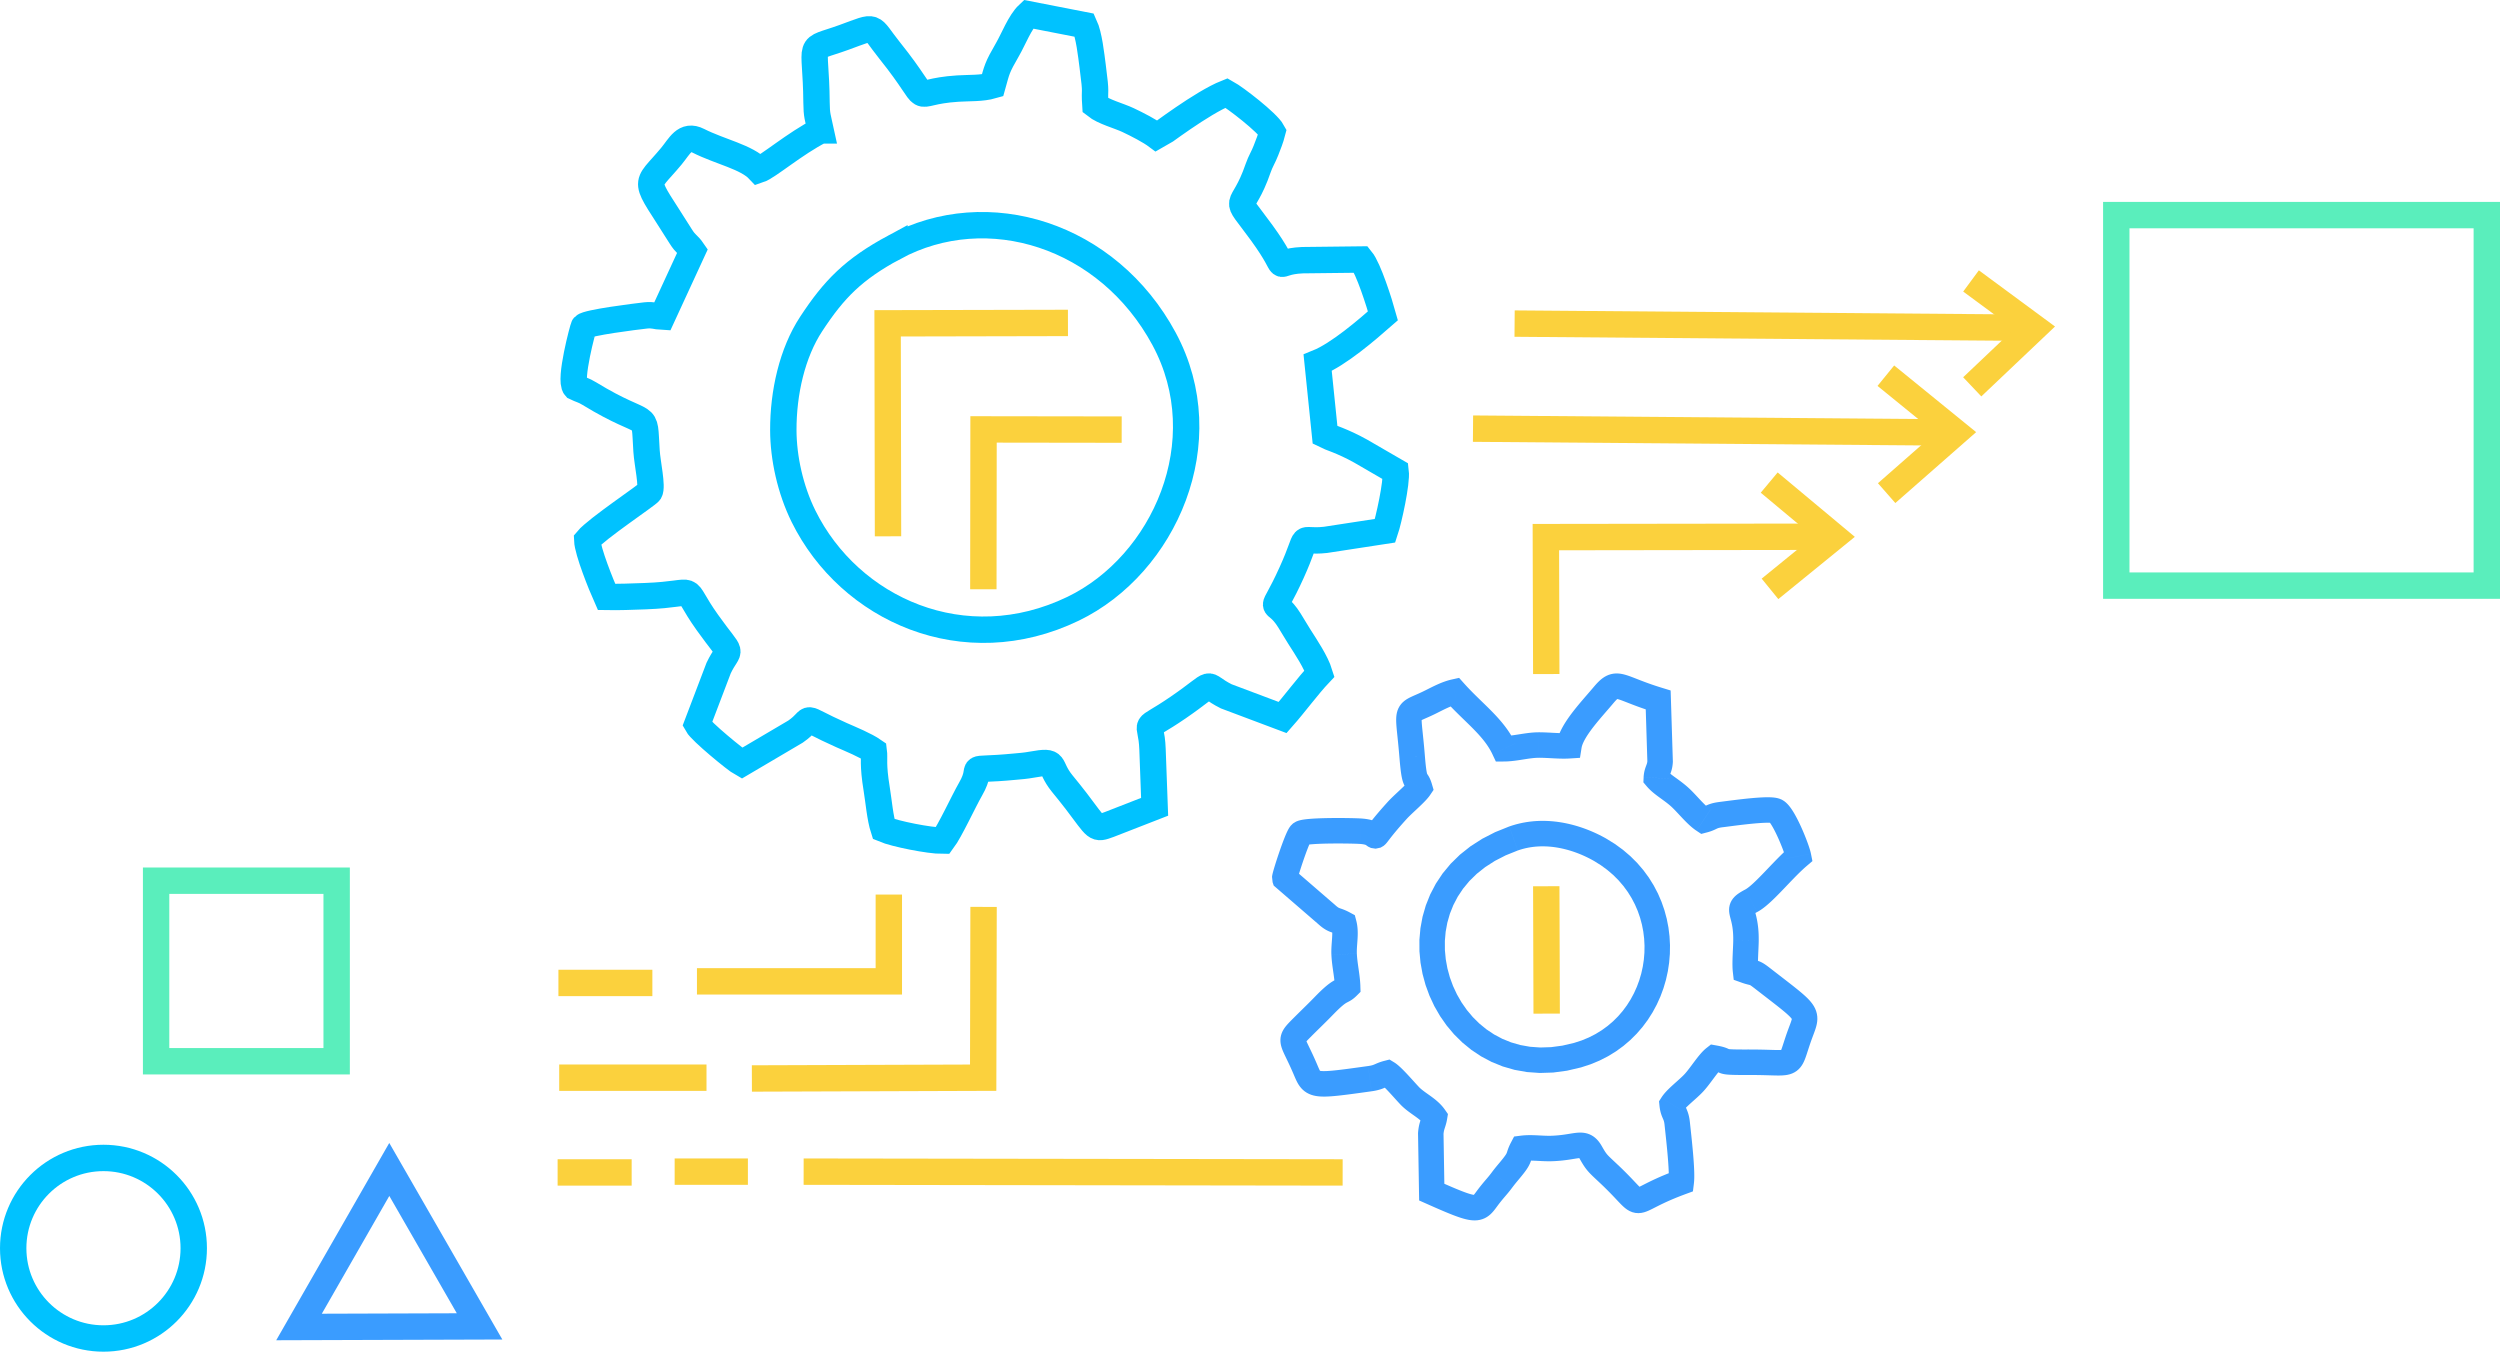 <?xml version="1.0" encoding="UTF-8"?>
<!DOCTYPE svg PUBLIC "-//W3C//DTD SVG 1.1//EN" "http://www.w3.org/Graphics/SVG/1.1/DTD/svg11.dtd">
<!-- Creator: CorelDRAW 2018 (64-Bit Evaluation Version) -->
<svg xmlns="http://www.w3.org/2000/svg" xml:space="preserve" width="80.222mm" height="43.374mm" version="1.1" style="shape-rendering:geometricPrecision; text-rendering:geometricPrecision; image-rendering:optimizeQuality; fill-rule:evenodd; clip-rule:evenodd"
viewBox="0 0 8022.18 4337.37"
 xmlns:xlink="http://www.w3.org/1999/xlink">
 <defs>
  <style type="text/css">
   <![CDATA[
    .str1 {stroke:#00C2FF;stroke-width:84.67;stroke-miterlimit:22.926}
    .str2 {stroke:#3A9CFF;stroke-width:84.67;stroke-miterlimit:22.926}
    .str0 {stroke:#5AEEBC;stroke-width:84.67;stroke-miterlimit:22.926}
    .str3 {stroke:#FBD13D;stroke-width:84.67;stroke-miterlimit:22.926}
    .fil0 {fill:none}
    .fil1 {fill:#3A9CFF;fill-rule:nonzero}
   ]]>
  </style>
 </defs>
 <g id="Layer_x0020_1">
  <g id="_1852555607792">
   <rect class="fil0 str0" x="500.92" y="2826.04" width="579.36" height="579.36"/>
   <rect class="fil0 str0" x="6790.86" y="690.22" width="1188.97" height="1188.97"/>
   <circle class="fil0 str1" cx="332.02" cy="4005.35" r="289.68"/>
   <polygon class="fil0 str2" points="959.51,4258.11 1249.18,3752.59 1538.87,4256.21 "/>
   <line class="fil0 str3" x1="1791.89" y1="3154.12" x2="2093.36" y2= "3154.12" />
   <polyline class="fil0 str3" points="2236.42,3149.01 2852.13,3149.01 2852.13,2870.53 "/>
   <line class="fil0 str3" x1="1794.43" y1="3458.15" x2="2267.08" y2= "3458.15" />
   <polyline class="fil0 str3" points="2412.7,3460.69 3154.88,3458.15 3156.15,2910.13 "/>
   <line class="fil0 str3" x1="1789.32" y1="3762.19" x2="2026.91" y2= "3762.19" />
   <line class="fil0 str3" x1="2164.88" y1="3759.64" x2="2399.91" y2= "3759.64" />
   <line class="fil0 str3" x1="2578.75" y1="3759.64" x2="4308.37" y2= "3762.19" />
   <polyline class="fil0 str3" points="2849.52,1720.92 2848.24,1037.5 3426.91,1036.23 "/>
   <polyline class="fil0 str3" points="3155.44,1890.83 3156.07,1377.93 3599.34,1378.57 "/>
   <line class="fil0 str3" x1="4860.16" y1="1038.36" x2="6528.49" y2= "1051.77" />
   <line class="fil0 str3" x1="4726.71" y1="1375.43" x2="6275.61" y2= "1387.88" />
   <polyline class="fil0 str3" points="5677.12,1548.51 5885.34,1722.24 5679.68,1889.57 "/>
   <polyline class="fil0 str3" points="5885.34,1722.24 4960.49,1723.51 4961.77,2162.94 "/>
   <line class="fil0 str3" x1="4961.78" y1="2843.81" x2="4963.05" y2= "3252.57" />
   <polyline class="fil0 str3" points="6324.8,901.52 6528.49,1051.77 6328.63,1241.3 "/>
   <polyline class="fil0 str3" points="6051.43,1205.54 6275.61,1387.88 6053.99,1582.38 "/>
   <g>
    <path class="fil0 str1" d="M2633.36 418.39c-82.73,41.96 -169.55,117.14 -198.57,126.69 -39.15,-41.6 -123.22,-57.53 -194.41,-93.55 -43.01,-21.74 -59.12,17.16 -86.04,49.64 -88.32,106.57 -93.18,59.83 29.89,257.12 16.67,26.73 23.58,25.04 38.2,46.34l-97.54 211.61c-19.03,-0.88 -28.49,-6.8 -53.33,-4.04 -33.62,3.73 -186.75,23 -197.85,35.06 -2.52,2.74 -47.97,172.71 -27.58,195.01 18.65,9.05 25.37,8.83 45.07,20.85 196.24,119.82 174.46,43.4 183.48,184.34 2.48,38.88 19.55,114.11 9.71,130.8 -6.72,9.96 -169.75,118.25 -200.09,154.67 1.47,37.08 44.96,144.45 61.97,182.55 39.67,0.74 80.88,-0.85 124.5,-2.47 185.11,-6.87 105.82,-46.23 199.38,84.83 85.05,119.12 72.18,70.2 35.91,145.71l-68.88 181.01c12.51,22.77 124.75,114.7 143.1,124.73l172.6 -101.77c67.6,-47.14 4.54,-52.24 147.19,11.22 30.79,13.7 76.26,31.9 103.77,51.06 3.08,23.09 -3.95,41.06 9.43,122.6 6.42,39.17 10.6,91.8 22.33,128.1 36.08,15.29 146.93,37.28 189.22,37.07 24,-31.98 66.65,-125.52 89.71,-165.58 50.18,-87.17 -34.47,-54.88 141.68,-71.87 20.46,-1.97 32.32,-2.46 55.4,-6.59 83.93,-15.01 49.23,1.86 96.52,60.33 17.05,21.06 30.24,37.03 45.78,57.39 68.34,89.6 59.59,91.01 105.34,74.43l145.78 -56.8 -6.78 -184.76c-3.68,-105.26 -42.16,-48.37 81.87,-133.48 131,-89.91 72.99,-77.2 154.6,-36.31l181.07 68.09c38.75,-43.86 80.9,-101.61 118.36,-141.23 -11.61,-37.6 -43.23,-84.48 -64.39,-117.7 -10.57,-16.58 -20.54,-34.05 -32.04,-52.39 -53.66,-85.66 -63.14,0.99 6.83,-153.48 62.92,-138.93 13.77,-94.96 108.74,-105.27l191.46 -29.38c11.08,-33.14 38.17,-154.8 33.72,-190.4l-112.61 -65.23c-58.12,-32.43 -101.3,-44.57 -113.89,-51.13l-23.81 -232.07c67.9,-27.32 159.44,-106.87 209.5,-150.72 -11.14,-40.44 -46.32,-151.88 -69.95,-180.72l-188.55 2.17c-108.64,4.98 -28.62,52.1 -130.39,-87.78 -98.06,-134.77 -64.3,-53.7 -11.23,-208.37 6.96,-20.29 16.9,-35.45 24.72,-55.88 7.92,-20.68 14.62,-36.23 20.74,-60.04 -16.19,-29.81 -118.91,-108.96 -147.15,-124.54 -79.36,31.53 -217.53,137.71 -222.24,139.69 -24.34,-18.26 -64.75,-38.88 -93.92,-52.66 -29.64,-14.01 -78.29,-26.14 -104.78,-47.22 -4.12,-62.37 4.68,-23.88 -8.73,-125.62 -4.83,-36.61 -11.5,-99.44 -26.39,-131.6l-180.07 -35.16c-26.58,24.78 -48,80.59 -66.21,112.06 -35.28,60.95 -34.19,65.08 -48.58,116.42 -34.83,10.06 -74.88,7.7 -111.17,10.02 -171.41,10.97 -67.33,67.07 -218.91,-122.06 -65.53,-81.76 -37.68,-81.75 -146.78,-42.12 -125.41,45.56 -89.63,1.76 -87.98,208.69 0.34,42.53 4.29,47.9 13.27,89.69z"/>
    <path class="fil0 str1" d="M2870.03 793.18c298.63,-160.92 685.19,-40.15 865.38,294.26 177.28,328.99 0.42,724.86 -291.96,865.95 -348.86,168.34 -716.86,3.06 -865.08,-296.73 -42.62,-86.21 -64.57,-188.04 -64.8,-276.15 -0.31,-120.79 28.42,-248.14 89.5,-341.08 73.64,-112.1 135.44,-175.39 266.96,-246.25z"/>
   </g>
   <g>
    <g>
     <path class="fil1" d="M4514.19 2627.44l-60.46 -55.04 0 0 2.25 -2.43 2.28 -2.39 2.34 -2.4 2.41 -2.43 2.45 -2.43 2.53 -2.46 2.5 -2.41 2.59 -2.48 2.62 -2.48 2.6 -2.45 2.66 -2.5 2.62 -2.45 2.65 -2.49 2.65 -2.47 2.58 -2.42 2.62 -2.46 2.53 -2.39 2.45 -2.33 2.44 -2.34 2.4 -2.31 2.26 -2.2 2.18 -2.17 2.06 -2.07 1.97 -2.02 1.84 -1.92 1.64 -1.76 1.55 -1.71 1.32 -1.5 1.11 -1.31 0.9 -1.13 0.63 -0.82 0.38 -0.55 67.74 45.78 -2.12 3.01 -2.19 2.9 -2.2 2.73 -2.27 2.71 -2.32 2.64 -2.33 2.57 -2.44 2.62 -2.46 2.56 -2.49 2.56 -2.58 2.59 -2.6 2.57 -2.66 2.6 -2.62 2.53 -2.66 2.56 -2.73 2.59 -2.71 2.55 -2.66 2.5 -2.7 2.54 -2.65 2.47 -2.61 2.45 -2.62 2.45 -2.52 2.36 -2.5 2.37 -2.4 2.26 -2.31 2.22 -2.28 2.19 -2.09 2.04 -2.01 1.99 -1.87 1.87 -1.74 1.8 -1.58 1.65 -1.37 1.49 0 0zm-150.83 80.58l5.46 -81.58 0 0 9.18 0.81 8.49 1.15 7.83 1.46 7.26 1.79 6.64 2.06 6.15 2.34 5.61 2.6 4.85 2.66 4.15 2.61 3.32 2.36 2.2 1.68 0.49 0.41 -2.31 -1.53 -6.93 -3.2 -13.36 -2.05 -14.11 3.03 -7.9 4.56 -3.19 2.79 -0.71 0.73 0.74 -0.9 1.51 -1.93 2.27 -2.99 2.92 -3.81 3.52 -4.55 4.19 -5.35 4.88 -6.1 5.65 -6.95 6.46 -7.74 7.32 -8.61 8.26 -9.51 9.23 -10.44 10.3 -11.42 60.46 55.04 -9.8 10.86 -8.73 9.86 -7.72 8.89 -6.78 7.99 -5.92 7.1 -5.11 6.27 -4.42 5.54 -3.77 4.79 -3.22 4.19 -2.76 3.59 -2.43 3.19 -2.39 3.07 -2.46 3 -3.33 3.65 -5.41 4.77 -9.8 5.72 -15.85 3.41 -15.06 -2.35 -8.73 -4.1 -4.33 -2.93 -1.87 -1.45 -0.66 -0.52 -0.14 -0.12 -0.07 -0.05 -0.23 -0.14 -0.47 -0.22 -1.07 -0.42 -1.86 -0.58 -2.62 -0.65 -3.57 -0.66 -4.57 -0.63 -5.68 -0.49 0 0zm-163.69 -1.41l-50.44 -64.34 -0.01 0.01 9.77 -5.94 7.2 -2.77 6.12 -1.69 5.84 -1.22 5.84 -0.96 6.05 -0.81 6.29 -0.68 6.6 -0.6 6.89 -0.51 7.14 -0.46 7.43 -0.39 7.66 -0.34 7.84 -0.28 7.95 -0.22 8.08 -0.2 8.17 -0.14 8.17 -0.11 8.14 -0.07 8.11 -0.04 7.99 0 7.84 0.02 7.67 0.05 7.43 0.08 7.1 0.11 6.79 0.11 6.47 0.13 6.05 0.16 5.54 0.16 5.12 0.17 4.64 0.19 4.05 0.2 3.62 0.21 -5.46 81.58 -2.5 -0.15 -3.37 -0.16 -4 -0.17 -4.64 -0.15 -5.26 -0.16 -5.67 -0.14 -6.11 -0.13 -6.53 -0.11 -6.88 -0.09 -7.11 -0.08 -7.33 -0.05 -7.56 -0.02 -7.69 0 -7.75 0.04 -7.82 0.07 -7.81 0.09 -7.71 0.14 -7.62 0.18 -7.49 0.22 -7.22 0.26 -6.96 0.3 -6.61 0.35 -6.28 0.4 -5.79 0.43 -5.24 0.48 -4.63 0.5 -3.85 0.51 -2.96 0.48 -1.74 0.36 -0.18 0.03 2.28 -0.91 6.35 -3.94 -0.01 0.01zm-50.49 80.62l-53.46 61.86 -12.1 -18.16 -1.88 -17.37 0.76 -5.27 0.8 -3.72 0.88 -3.61 1.02 -3.87 1.18 -4.23 1.32 -4.56 1.45 -4.92 1.62 -5.31 1.73 -5.56 1.82 -5.81 1.94 -6.07 2.04 -6.29 2.13 -6.44 2.18 -6.49 2.23 -6.57 2.28 -6.62 2.31 -6.59 2.33 -6.52 2.33 -6.41 2.34 -6.3 2.32 -6.12 2.3 -5.91 2.29 -5.7 2.26 -5.42 2.24 -5.15 2.22 -4.87 2.29 -4.68 2.46 -4.62 2.89 -4.78 3.98 -5.45 7.55 -7.43 50.44 64.34 5.19 -5.01 1.28 -1.71 -0.11 0.2 -0.8 1.5 -1.21 2.5 -1.5 3.27 -1.68 3.87 -1.82 4.38 -1.93 4.8 -2.02 5.21 -2.1 5.5 -2.12 5.74 -2.17 5.97 -2.17 6.08 -2.17 6.19 -2.16 6.22 -2.11 6.23 -2.08 6.19 -1.99 6.04 -1.92 5.91 -1.82 5.71 -1.74 5.51 -1.61 5.18 -1.44 4.77 -1.31 4.42 -1.14 3.92 -0.92 3.35 -0.72 2.67 -0.44 1.81 -0.12 0.52 0.32 -2.35 -1.86 -15.81 -12.1 -18.16zm-53.46 61.86l-8.56 -7.4 -3.54 -10.76 12.1 18.16zm134.32 116.08l-134.32 -116.08 53.46 -61.86 134.32 116.08 0.68 0.6 -54.14 61.26zm53.46 -61.86l0.37 0.32 0.31 0.28 -0.68 -0.6zm68.45 50.5l-79.06 20.82 20.09 25.55 -1.94 -1.03 -1.72 -0.88 -1.67 -0.8 -1.5 -0.71 -1.33 -0.59 -1.34 -0.57 -1.19 -0.49 -1.26 -0.49 -1.24 -0.46 -1.21 -0.44 -1.28 -0.46 -1.45 -0.5 -1.5 -0.52 -1.68 -0.6 -1.69 -0.61 -1.85 -0.68 -2.25 -0.89 -2.1 -0.88 -2.3 -1.02 -2.37 -1.13 -2.39 -1.2 -2.57 -1.4 -2.53 -1.48 -2.41 -1.49 -2.54 -1.66 -2.64 -1.84 -2.52 -1.85 -2.52 -1.93 -2.59 -2.08 -2.62 -2.19 -2.67 -2.3 -2.75 -2.44 54.82 -60.66 1.81 1.62 1.67 1.44 1.48 1.23 1.31 1.04 1.18 0.91 1.02 0.75 0.74 0.52 0.72 0.46 0.71 0.45 0.49 0.28 0.37 0.2 0.47 0.24 0.43 0.21 0.48 0.2 0.66 0.28 0.49 0.19 0.93 0.34 1.09 0.41 1.18 0.4 1.4 0.5 1.55 0.54 1.82 0.64 1.99 0.72 2.1 0.8 2.24 0.87 2.45 0.99 2.5 1.07 2.73 1.21 2.74 1.29 2.83 1.38 3.02 1.54 3.08 1.63 20.09 25.55zm-20.09 -25.55l15.58 8.42 4.51 17.13 -20.09 -25.55zm22.09 131.77l-81.68 3.4 0 0 -0.13 -3.85 -0.06 -3.86 0.01 -3.71 0.05 -3.65 0.11 -3.72 0.14 -3.52 0.17 -3.43 0.2 -3.45 0.21 -3.31 0.22 -3.3 0.24 -3.17 0.22 -3.1 0.23 -3.16 0.23 -2.95 0.19 -2.89 0.19 -2.87 0.16 -2.8 0.14 -2.66 0.11 -2.58 0.07 -2.64 0.05 -2.42 0 -2.34 -0.03 -2.33 -0.07 -2.23 -0.11 -2.1 -0.15 -2.01 -0.2 -2.07 -0.23 -1.84 -0.27 -1.77 -0.32 -1.76 -0.36 -1.71 -0.39 -1.6 79.06 -20.82 1.03 4.2 0.88 4.13 0.74 4.08 0.63 4.11 0.49 4.06 0.38 3.87 0.31 3.93 0.19 3.88 0.13 3.75 0.05 3.69 0 3.7 -0.07 3.62 -0.11 3.44 -0.13 3.5 -0.18 3.46 -0.2 3.32 -0.21 3.25 -0.23 3.27 -0.23 3.21 -0.23 3.02 -0.22 3.08 -0.22 3.03 -0.2 2.9 -0.19 2.91 -0.16 2.79 -0.13 2.79 -0.12 2.72 -0.07 2.54 -0.03 2.61 -0.01 2.53 0.04 2.42 0.07 2.41 0 0zm-0.75 135.18l-57.62 -58.02 -12.05 30.36 -0.11 -2.81 -0.14 -2.81 -0.18 -2.79 -0.22 -2.85 -0.24 -2.9 -0.28 -2.9 -0.31 -2.95 -0.33 -3.01 -0.34 -2.95 -0.38 -2.99 -0.39 -3.06 -0.43 -3.12 -0.42 -3.12 -0.44 -3.11 -0.45 -3.18 -0.47 -3.24 -0.46 -3.24 -0.47 -3.24 -0.48 -3.37 -0.46 -3.3 -0.47 -3.39 -0.46 -3.49 -0.43 -3.44 -0.43 -3.44 -0.42 -3.58 -0.38 -3.58 -0.36 -3.59 -0.34 -3.65 -0.3 -3.72 -0.26 -3.73 -0.23 -3.74 -0.18 -3.83 81.68 -3.4 0.14 2.79 0.17 2.86 0.2 2.85 0.24 2.84 0.26 2.91 0.3 2.95 0.32 2.96 0.34 2.94 0.37 3.06 0.39 3.06 0.4 3.01 0.43 3.11 0.44 3.18 0.44 3.11 0.47 3.24 0.46 3.24 0.47 3.24 0.47 3.3 0.48 3.37 0.46 3.38 0.45 3.36 0.45 3.44 0.44 3.51 0.42 3.57 0.39 3.51 0.37 3.59 0.34 3.64 0.32 3.66 0.28 3.73 0.24 3.79 0.2 3.81 0.15 3.81 -12.05 30.36zm12.05 -30.36l0.59 17.81 -12.64 12.55 12.05 -30.36zm-86.39 89.79l-58.72 -56.88 0 0 5.24 -5.36 4.98 -5 4.7 -4.61 4.43 -4.25 4.26 -3.98 4.02 -3.65 3.82 -3.36 3.62 -3.09 3.45 -2.84 3.38 -2.68 3.21 -2.42 3.04 -2.2 2.98 -2.06 2.81 -1.85 2.7 -1.68 2.58 -1.54 2.48 -1.4 2.16 -1.16 1.78 -0.94 1.6 -0.83 1.42 -0.74 1.08 -0.56 0.79 -0.42 0.5 -0.29 0.42 -0.25 0.3 -0.19 0.3 -0.21 0.39 -0.29 0.42 -0.33 0.66 -0.57 0.86 -0.78 1.06 -1.04 57.62 58.02 -2.64 2.54 -2.62 2.4 -2.64 2.27 -2.72 2.19 -2.63 1.95 -2.6 1.81 -2.54 1.63 -2.36 1.43 -2.26 1.27 -1.99 1.08 -1.72 0.9 -1.44 0.74 -1.36 0.71 -1.3 0.68 -1.08 0.58 -0.92 0.52 -1.02 0.6 -1.14 0.72 -1.27 0.83 -1.4 0.96 -1.64 1.2 -1.83 1.38 -2.02 1.6 -2.33 1.92 -2.6 2.21 -2.86 2.52 -3.12 2.83 -3.4 3.18 -3.75 3.61 -4.06 3.97 -4.36 4.38 -4.72 4.82 0 0zm-69.65 69.38l-57.86 -57.76 -0.01 0.01 2.36 -2.38 2.38 -2.36 2.27 -2.26 2.31 -2.3 2.27 -2.24 2.2 -2.18 2.22 -2.19 2.17 -2.14 2.17 -2.14 2.18 -2.14 2.09 -2.05 2.06 -2.03 2.17 -2.14 2.11 -2.05 2.04 -2.02 2.09 -2.05 2.05 -2.01 2.04 -2.02 2.04 -2.02 2.09 -2.07 2.07 -2.05 2.06 -2.05 2.11 -2.1 2.03 -2.02 2.1 -2.12 2.12 -2.13 2.08 -2.1 2.16 -2.19 2.15 -2.18 2.2 -2.26 2.2 -2.25 2.21 -2.27 58.72 56.88 -2.37 2.45 -2.32 2.37 -2.26 2.3 -2.27 2.32 -2.22 2.25 -2.26 2.3 -2.2 2.19 -2.16 2.18 -2.23 2.22 -2.11 2.1 -2.14 2.13 -2.13 2.11 -2.09 2.07 -2.12 2.1 -2.12 2.08 -2.11 2.09 -2.09 2.05 -2.12 2.08 -2.09 2.05 -2.03 2 -2.14 2.11 -2.15 2.11 -2.1 2.06 -2.11 2.08 -2.17 2.14 -2.14 2.11 -2.2 2.18 -2.19 2.16 -2.19 2.18 -2.27 2.26 -2.24 2.24 -2.3 2.3 -0.01 0.01zm15.7 88l-75.14 32.24 0 0 -3.71 -8.55 -3.54 -7.92 -3.37 -7.37 -3.2 -6.88 -3.02 -6.38 -2.85 -5.93 -2.71 -5.6 -2.55 -5.29 -2.42 -5.06 -2.25 -4.85 -2.13 -4.73 -2.02 -4.77 -1.89 -4.9 -1.73 -5.11 -1.53 -5.45 -1.23 -5.95 -0.76 -6.37 -0.17 -6.77 0.58 -7.08 1.39 -7.01 2.11 -6.68 2.65 -6.1 2.96 -5.44 3.17 -4.92 3.28 -4.46 3.36 -4.15 3.49 -3.99 3.57 -3.89 3.7 -3.86 3.89 -3.99 4.14 -4.17 4.37 -4.38 57.86 57.76 -4.29 4.3 -3.82 3.85 -3.37 3.45 -2.9 3.04 -2.35 2.53 -1.77 2.03 -1.24 1.53 -0.7 0.94 -0.19 0.28 0.22 -0.42 0.49 -1.14 0.55 -1.76 0.41 -2.05 0.16 -2 -0.03 -1.55 -0.1 -0.91 -0.03 -0.19 0.19 0.67 0.49 1.43 0.83 2.12 1.18 2.79 1.55 3.45 1.87 4.01 2.16 4.54 2.47 5.11 2.73 5.66 3.01 6.25 3.22 6.82 3.44 7.36 3.65 7.99 3.84 8.62 4.03 9.25 0 0zm164.94 8.79l11.28 80.98 0.02 -0.01 -17.27 2.42 -16.2 2.25 -15.15 2.07 -14.17 1.9 -13.26 1.73 -12.35 1.53 -11.54 1.36 -10.81 1.16 -10.07 0.95 -9.46 0.76 -8.93 0.52 -8.43 0.3 -8.07 0.02 -7.78 -0.26 -7.62 -0.62 -7.44 -1.04 -7.44 -1.55 -7.46 -2.2 -7.35 -2.94 -7.11 -3.71 -6.68 -4.46 -6.02 -5.06 -5.24 -5.39 -4.49 -5.57 -3.77 -5.53 -3.2 -5.39 -2.8 -5.32 -2.46 -5.13 -2.26 -5.03 -2.19 -5.05 -2.14 -5.05 -2.22 -5.19 75.14 -32.24 2.3 5.41 2.08 4.89 1.83 4.25 1.64 3.63 1.38 2.91 1.1 2.1 0.84 1.43 0.47 0.71 0.05 0.07 -0.32 -0.31 -0.64 -0.54 -0.76 -0.5 -0.53 -0.27 -0.07 -0.04 0.62 0.18 1.52 0.31 2.48 0.34 3.36 0.28 4.34 0.14 5.27 -0.02 6.19 -0.22 7.11 -0.42 8.02 -0.64 8.99 -0.85 9.87 -1.06 10.88 -1.28 11.85 -1.47 12.84 -1.67 13.91 -1.88 14.99 -2.05 16.08 -2.23 17.23 -2.4 0.02 -0.01zm83.6 -11.98l-42.42 69.88 31.45 4.64 -1.63 0.43 -1.51 0.43 -1.28 0.38 -1.32 0.43 -1.28 0.43 -0.96 0.34 -1.08 0.41 -1.13 0.43 -1.01 0.41 -1.08 0.44 -1.14 0.49 -1.24 0.53 -1.21 0.53 -1.41 0.62 -1.63 0.7 -1.57 0.66 -1.73 0.72 -1.8 0.72 -2.06 0.8 -2.18 0.8 -2.07 0.72 -2.36 0.78 -2.46 0.76 -2.47 0.71 -2.59 0.7 -2.7 0.67 -2.86 0.66 -2.86 0.59 -3.04 0.59 -3.12 0.55 -3.17 0.51 -3.4 0.5 -11.28 -80.98 2.22 -0.32 2.11 -0.35 1.86 -0.31 1.66 -0.33 1.56 -0.33 1.32 -0.3 1.24 -0.31 1.13 -0.3 1.07 -0.31 0.92 -0.28 0.84 -0.28 1.01 -0.36 0.8 -0.28 0.8 -0.32 1 -0.4 1.01 -0.42 1.13 -0.48 1.07 -0.46 1.27 -0.56 1.51 -0.65 1.5 -0.65 1.68 -0.71 1.82 -0.76 1.97 -0.79 1.99 -0.77 2.16 -0.81 2.44 -0.86 2.32 -0.77 2.46 -0.79 2.7 -0.82 2.73 -0.77 2.85 -0.77 31.45 4.64zm-31.45 -4.64l16.69 -4.32 14.76 8.96 -31.45 -4.64zm111.08 83.7l-58.72 56.9 0.02 0.02 -1.86 -1.95 -1.87 -1.98 -1.97 -2.11 -2.06 -2.23 -2.08 -2.28 -2.15 -2.35 -2.26 -2.49 -2.3 -2.54 -2.32 -2.57 -2.39 -2.64 -2.39 -2.64 -2.47 -2.71 -2.47 -2.73 -2.44 -2.66 -2.48 -2.69 -2.5 -2.7 -2.5 -2.68 -2.39 -2.55 -2.38 -2.49 -2.38 -2.48 -2.29 -2.35 -2.28 -2.28 -2.14 -2.14 -2.01 -1.95 -1.91 -1.82 -1.8 -1.65 -1.65 -1.48 -1.36 -1.16 -1.13 -0.93 -0.86 -0.66 -0.42 -0.3 0.16 0.09 42.42 -69.88 3.46 2.23 3.12 2.22 2.9 2.24 2.83 2.29 2.78 2.4 2.67 2.38 2.68 2.47 2.71 2.56 2.73 2.65 2.7 2.68 2.66 2.7 2.73 2.79 2.7 2.8 2.74 2.87 2.75 2.93 2.64 2.84 2.66 2.86 2.64 2.87 2.66 2.9 2.55 2.81 2.51 2.75 2.49 2.76 2.39 2.64 2.34 2.59 2.22 2.46 2.12 2.33 2.07 2.27 1.94 2.12 1.78 1.93 1.65 1.77 1.51 1.6 1.28 1.33 0.02 0.02zm90.44 103.33l-80.64 -13.42 6.75 30.04 -1.06 -1.46 -1.18 -1.51 -1.26 -1.53 -1.28 -1.44 -1.43 -1.52 -1.54 -1.55 -1.58 -1.51 -1.75 -1.59 -1.85 -1.61 -1.93 -1.62 -2 -1.62 -2.12 -1.67 -2.23 -1.7 -2.33 -1.74 -2.37 -1.74 -2.47 -1.78 -2.54 -1.82 -2.64 -1.87 -2.77 -1.97 -2.69 -1.92 -2.81 -2 -2.96 -2.14 -2.91 -2.14 -2.97 -2.22 -3 -2.3 -3.01 -2.36 -3.1 -2.51 -3.13 -2.64 -3.11 -2.72 -3.04 -2.78 -3.12 -2.97 -3.09 -3.1 58.72 -56.9 1.55 1.58 1.66 1.57 1.82 1.66 1.85 1.62 1.91 1.6 2.02 1.63 2.19 1.72 2.24 1.72 2.33 1.74 2.41 1.78 2.4 1.74 2.59 1.84 2.69 1.92 2.63 1.87 2.76 1.95 2.82 2.02 2.89 2.08 2.93 2.16 2.95 2.2 2.97 2.28 3.04 2.37 3.08 2.5 3.07 2.58 3.05 2.67 3.07 2.79 3.12 2.97 3.04 3.07 3.03 3.2 3.04 3.44 2.9 3.49 2.84 3.65 2.8 3.88 6.75 30.04zm-6.75 -30.04l9.48 13.64 -2.73 16.4 -6.75 -30.04zm-4.71 75.51l-81.74 1.34 0.1 -3.61 0.23 -2.95 0.27 -2.88 0.33 -2.91 0.36 -2.77 0.37 -2.53 0.41 -2.57 0.48 -2.62 0.48 -2.38 0.5 -2.31 0.52 -2.24 0.53 -2.14 0.54 -2.04 0.57 -2.06 0.57 -1.91 0.49 -1.61 0.52 -1.69 0.56 -1.76 0.45 -1.37 0.44 -1.38 0.43 -1.33 0.36 -1.14 0.41 -1.28 0.34 -1.1 0.33 -1.1 0.28 -0.96 0.26 -0.99 0.28 -1.06 0.22 -0.94 0.26 -1.16 0.24 -1.11 0.21 -1.07 0.22 -1.26 80.64 13.42 -0.44 2.54 -0.49 2.57 -0.5 2.37 -0.5 2.22 -0.56 2.3 -0.54 2.08 -0.56 2.07 -0.58 2 -0.53 1.8 -0.54 1.74 -0.47 1.52 -0.52 1.64 -0.47 1.41 -0.44 1.38 -0.45 1.37 -0.32 1 -0.34 1.11 -0.37 1.23 -0.29 0.99 -0.25 0.9 -0.26 0.98 -0.25 1 -0.24 1 -0.22 1.03 -0.22 1.1 -0.18 1 -0.19 1.19 -0.21 1.41 -0.18 1.35 -0.15 1.39 -0.15 1.62 -0.15 1.77 0.1 -3.61zm-81.74 1.34l-0.03 -1.81 0.13 -1.8 -0.1 3.61zm3.1 188l-3.1 -188 81.74 -1.34 3.1 188 -57.52 38.01 -24.22 -36.67zm24.22 36.67l-23.79 -10.61 -0.43 -26.06 24.22 36.67zm170.69 -53.42l64.24 50.58 0 0 -3.13 4.04 -2.98 3.96 -2.91 3.92 -2.92 3.94 -2.99 3.97 -3.2 4.1 -3.53 4.23 -3.95 4.33 -4.51 4.4 -5.16 4.31 -5.98 4.18 -6.84 3.77 -7.38 3.05 -7.7 2.2 -7.83 1.33 -7.78 0.53 -7.58 -0.16 -7.46 -0.72 -7.44 -1.2 -7.46 -1.62 -7.59 -1.98 -7.9 -2.36 -8.24 -2.74 -8.66 -3.09 -9.22 -3.47 -9.81 -3.88 -10.45 -4.27 -11.21 -4.7 -11.98 -5.13 -12.81 -5.57 -13.69 -6.04 -14.64 -6.49 33.3 -74.68 14.42 6.41 13.41 5.9 12.43 5.41 11.48 4.93 10.55 4.42 9.69 3.95 8.79 3.48 7.94 2.99 7.12 2.55 6.24 2.06 5.38 1.62 4.57 1.2 3.66 0.8 2.72 0.44 1.82 0.18 0.92 0.02 0 0.01 -0.69 0.11 -1.1 0.32 -1.24 0.51 -1.08 0.59 -0.54 0.36 0.08 -0.09 0.59 -0.58 1.11 -1.23 1.55 -1.87 1.98 -2.54 2.39 -3.17 2.74 -3.7 3.11 -4.2 3.5 -4.64 3.85 -4.98 0 0zm38.92 -47.69l65.78 48.56 -0.01 0 -1.45 1.96 -1.45 1.94 -1.41 1.84 -1.31 1.71 -1.38 1.78 -1.34 1.69 -1.29 1.62 -1.23 1.52 -1.28 1.59 -1.24 1.5 -1.18 1.43 -1.24 1.49 -1.14 1.36 -1.14 1.34 -1.17 1.38 -1.18 1.38 -1.08 1.27 -1.14 1.35 -1.19 1.37 -1.14 1.35 -1.14 1.32 -1.06 1.26 -1.19 1.42 -1.24 1.48 -1.2 1.43 -1.28 1.56 -1.3 1.56 -1.26 1.55 -1.37 1.7 -1.45 1.8 -1.46 1.83 -1.52 1.93 -64.24 -50.58 1.72 -2.17 1.68 -2.11 1.59 -1.98 1.55 -1.92 1.58 -1.93 1.46 -1.78 1.4 -1.68 1.4 -1.69 1.3 -1.54 1.27 -1.52 1.36 -1.6 1.24 -1.46 1.18 -1.37 1.11 -1.31 1.1 -1.29 1.16 -1.35 1.04 -1.22 1.03 -1.22 1.04 -1.24 1.06 -1.26 0.96 -1.13 1.02 -1.25 1 -1.2 0.96 -1.19 1.05 -1.3 1.03 -1.3 1.02 -1.29 1.02 -1.32 1.15 -1.49 1.11 -1.46 1.13 -1.5 1.21 -1.62 -0.01 0zm37.49 -46.54l64.34 50.44 -0.01 0.02 -1.47 1.86 -1.37 1.72 -1.36 1.71 -1.35 1.68 -1.37 1.7 -1.36 1.66 -1.22 1.48 -1.2 1.45 -1.22 1.49 -1.27 1.53 -1.17 1.4 -1.1 1.32 -1.14 1.36 -1.14 1.38 -1.09 1.29 -1.03 1.24 -1.08 1.29 -1.07 1.29 -1.03 1.24 -1.03 1.25 -0.98 1.2 -0.99 1.21 -0.98 1.21 -0.95 1.19 -1.03 1.29 -0.99 1.25 -0.95 1.22 -1.01 1.3 -1.04 1.36 -0.97 1.28 -1.03 1.38 -1.05 1.41 -65.78 -48.56 1.29 -1.73 1.27 -1.7 1.31 -1.72 1.22 -1.58 1.21 -1.58 1.27 -1.62 1.21 -1.53 1.15 -1.45 1.21 -1.51 1.18 -1.45 1.17 -1.45 1.18 -1.42 1.13 -1.37 1.13 -1.36 1.09 -1.31 1.1 -1.33 1.15 -1.38 1.11 -1.33 1.08 -1.28 1.08 -1.3 1.16 -1.4 1.13 -1.34 1.03 -1.25 1.12 -1.35 1.18 -1.45 1.2 -1.46 1.1 -1.34 1.13 -1.4 1.19 -1.48 1.22 -1.53 1.27 -1.6 1.23 -1.56 -0.01 0.02zm54.9 -70.77l10.48 81.08 30.93 -21.5 -0.97 1.88 -0.8 1.62 -0.71 1.49 -0.62 1.37 -0.55 1.29 -0.51 1.2 -0.39 1.01 -0.4 1.08 -0.37 1.01 -0.35 1.05 -0.37 1.11 -0.4 1.22 -0.48 1.48 -0.49 1.5 -0.55 1.63 -0.59 1.71 -0.74 2.05 -0.83 2.13 -0.87 2.14 -1.02 2.35 -1.08 2.32 -1.21 2.42 -1.33 2.51 -1.39 2.46 -1.5 2.54 -1.58 2.53 -1.64 2.52 -1.85 2.72 -1.93 2.73 -1.98 2.71 -2.15 2.86 -2.32 2.99 -64.34 -50.44 1.66 -2.15 1.47 -1.96 1.34 -1.83 1.11 -1.55 0.89 -1.32 0.84 -1.3 0.68 -1.07 0.52 -0.88 0.45 -0.8 0.31 -0.59 0.27 -0.56 0.26 -0.56 0.2 -0.43 0.23 -0.58 0.21 -0.53 0.2 -0.59 0.33 -0.93 0.33 -1.01 0.39 -1.16 0.4 -1.24 0.5 -1.56 0.59 -1.77 0.67 -1.93 0.75 -2.11 0.82 -2.18 0.95 -2.41 0.99 -2.4 1.09 -2.53 1.22 -2.67 1.31 -2.79 1.46 -2.92 1.53 -2.96 30.93 -21.5zm-30.93 21.5l9.88 -18.78 21.05 -2.72 -30.93 21.5zm131.65 -21.36l3.38 81.68 0 0 -3.67 0.13 -3.67 0.08 -3.53 0.04 -3.52 0.01 -3.58 -0.04 -3.45 -0.06 -3.32 -0.09 -3.36 -0.09 -3.37 -0.13 -3.23 -0.14 -3.21 -0.15 -3.22 -0.15 -3.07 -0.16 -3.07 -0.15 -3.05 -0.16 -2.92 -0.15 -2.92 -0.13 -2.9 -0.13 -2.82 -0.11 -2.74 -0.09 -2.73 -0.07 -2.66 -0.06 -2.59 -0.02 -2.55 0 -2.56 0.02 -2.41 0.05 -2.33 0.09 -2.38 0.12 -2.29 0.15 -2.23 0.18 -2.14 0.21 -2.13 0.26 -10.48 -81.08 3.67 -0.44 3.7 -0.37 3.61 -0.3 3.57 -0.23 3.5 -0.18 3.59 -0.13 3.51 -0.07 3.38 -0.04 3.39 0 3.39 0.04 3.34 0.06 3.27 0.09 3.28 0.11 3.22 0.13 3.16 0.13 3.16 0.15 3.18 0.15 3.05 0.16 3.05 0.15 3.07 0.16 2.94 0.15 2.95 0.13 2.95 0.12 2.83 0.11 2.84 0.09 2.92 0.07 2.79 0.06 2.66 0.02 2.74 -0.01 2.75 -0.02 2.63 -0.06 2.63 -0.09 0 0zm160.14 34.23l-71.26 40.06 0 0 -1.31 -2.22 -1.04 -1.61 -0.77 -1.06 -0.45 -0.55 -0.07 -0.08 0.33 0.29 0.75 0.57 1 0.61 1.2 0.59 1.19 0.46 0.85 0.24 0.57 0.1 0.17 0.03 -0.54 -0.02 -1.08 0.02 -1.57 0.09 -2.09 0.19 -2.67 0.32 -3.17 0.44 -3.56 0.54 -3.94 0.62 -4.39 0.72 -4.86 0.79 -5.15 0.81 -5.53 0.83 -5.98 0.84 -6.3 0.8 -6.64 0.76 -7.05 0.71 -7.43 0.63 -7.81 0.53 -8.16 0.4 -3.38 -81.68 6.78 -0.34 6.39 -0.43 6.09 -0.51 5.81 -0.59 5.58 -0.64 5.3 -0.68 5.02 -0.7 4.91 -0.75 4.73 -0.73 4.52 -0.73 4.49 -0.74 4.48 -0.72 4.4 -0.66 4.39 -0.6 4.49 -0.54 4.69 -0.43 4.89 -0.27 5.04 -0.04 5.3 0.22 5.73 0.63 5.89 1.1 5.95 1.64 6.11 2.3 5.94 2.93 5.58 3.43 5.23 3.95 4.71 4.25 4.23 4.46 3.81 4.63 3.49 4.8 3.2 4.93 2.97 5.06 0 0zm51.38 59.49l-56.22 59.36 0.01 0 -3.29 -3.1 -3.06 -2.89 -2.94 -2.75 -2.83 -2.65 -2.67 -2.52 -2.5 -2.36 -2.41 -2.27 -2.35 -2.23 -2.25 -2.15 -2.16 -2.09 -2.07 -2.03 -2.11 -2.1 -2.04 -2.09 -1.94 -2.02 -2.02 -2.16 -1.9 -2.12 -1.87 -2.13 -1.93 -2.29 -1.83 -2.25 -1.8 -2.31 -1.75 -2.32 -1.74 -2.39 -1.71 -2.45 -1.69 -2.5 -1.69 -2.59 -1.6 -2.52 -1.64 -2.65 -1.71 -2.82 -1.65 -2.82 -1.71 -2.93 -1.77 -3.1 -1.8 -3.19 71.26 -40.06 1.64 2.89 1.49 2.62 1.43 2.45 1.35 2.28 1.19 1.98 1.18 1.89 1.14 1.8 0.99 1.53 0.97 1.42 0.91 1.31 0.9 1.23 0.89 1.2 0.88 1.11 0.89 1.11 0.87 1.03 1.03 1.17 1.08 1.2 1.1 1.18 1.3 1.36 1.36 1.39 1.47 1.46 1.71 1.67 1.82 1.77 1.95 1.87 2.09 1.99 2.31 2.17 2.48 2.34 2.61 2.44 2.77 2.61 3 2.81 3.22 3.03 3.35 3.18 0.01 0zm162.48 49.94l81.12 10.22 -26.47 33.27 -16.15 6.08 -14.63 5.8 -13.2 5.52 -11.93 5.21 -10.7 4.89 -9.63 4.58 -8.67 4.26 -7.85 3.95 -7.16 3.64 -6.63 3.36 -6.37 3.15 -6.39 2.95 -6.62 2.71 -7.33 2.44 -8.39 1.88 -9.5 0.85 -10.27 -0.72 -10.02 -2.46 -8.94 -3.8 -7.55 -4.51 -6.38 -4.75 -5.63 -4.87 -5.32 -5.06 -5.29 -5.36 -5.47 -5.71 -5.91 -6.25 -6.46 -6.84 -7.12 -7.46 -7.96 -8.19 -8.89 -8.97 -9.91 -9.77 -11.08 -10.62 56.22 -59.36 11.82 11.34 10.65 10.49 9.53 9.61 8.5 8.75 7.54 7.9 6.58 6.98 5.71 6.03 4.89 5.11 3.99 4.04 3.06 2.92 2.03 1.77 0.72 0.57 -0.79 -0.45 -2.4 -1 -3.46 -0.84 -3.57 -0.26 -2.44 0.19 -0.81 0.16 0.95 -0.34 2.54 -1.05 3.83 -1.77 5.07 -2.51 6.23 -3.16 7.3 -3.72 8.37 -4.21 9.49 -4.66 10.67 -5.08 11.9 -5.43 13.15 -5.75 14.52 -6.06 15.95 -6.32 17.43 -6.58 -26.47 33.27zm81.12 10.22l-3.11 24.7 -23.36 8.57 26.47 -33.27zm-94.11 -188.59l81.3 -8.64 0 0 0.5 4.61 0.52 4.93 0.57 5.21 0.6 5.51 0.62 5.79 0.65 5.97 0.66 6.19 0.68 6.39 0.67 6.54 0.69 6.64 0.69 6.79 0.67 6.87 0.67 6.92 0.66 6.97 0.65 7.03 0.61 7 0.59 6.97 0.55 6.95 0.53 6.89 0.48 6.81 0.43 6.68 0.39 6.56 0.33 6.47 0.27 6.28 0.21 6.12 0.13 5.94 0.07 5.73 -0.02 5.59 -0.12 5.42 -0.24 5.27 -0.37 5.12 -0.53 5.07 -81.12 -10.22 0.21 -1.97 0.19 -2.7 0.14 -3.25 0.08 -3.78 0.02 -4.23 -0.05 -4.67 -0.11 -4.98 -0.19 -5.3 -0.23 -5.58 -0.31 -5.79 -0.35 -6.04 -0.41 -6.24 -0.44 -6.35 -0.49 -6.49 -0.53 -6.59 -0.57 -6.67 -0.59 -6.74 -0.61 -6.73 -0.64 -6.77 -0.65 -6.74 -0.67 -6.69 -0.67 -6.61 -0.67 -6.56 -0.67 -6.42 -0.66 -6.25 -0.66 -6.13 -0.63 -5.95 -0.62 -5.71 -0.6 -5.49 -0.57 -5.29 -0.54 -4.97 -0.5 -4.69 0 0zm-10.19 -87.67l69.08 43.74 6.13 -25.96 0.21 1.82 0.22 1.64 0.23 1.47 0.2 1.14 0.23 1.05 0.22 0.97 0.22 0.81 0.22 0.78 0.22 0.69 0.24 0.69 0.27 0.71 0.34 0.87 0.38 0.94 0.47 1.11 0.51 1.19 0.54 1.23 0.7 1.6 0.83 1.95 0.73 1.78 0.84 2.09 0.9 2.42 0.85 2.4 0.83 2.53 0.84 2.71 0.81 2.92 0.79 3.1 0.68 3.06 0.67 3.23 0.61 3.41 0.55 3.5 0.49 3.68 0.44 3.76 -81.3 8.64 -0.26 -2.28 -0.27 -1.98 -0.29 -1.8 -0.27 -1.55 -0.29 -1.41 -0.3 -1.32 -0.25 -1 -0.27 -0.94 -0.28 -0.93 -0.31 -0.93 -0.31 -0.88 -0.28 -0.74 -0.38 -0.93 -0.47 -1.16 -0.39 -0.93 -0.54 -1.22 -0.68 -1.57 -0.69 -1.61 -0.73 -1.73 -0.8 -1.94 -0.82 -2.09 -0.87 -2.35 -0.86 -2.51 -0.84 -2.63 -0.8 -2.74 -0.76 -2.89 -0.7 -2.97 -0.65 -3.11 -0.6 -3.3 -0.51 -3.27 -0.46 -3.42 -0.39 -3.58 6.13 -25.96zm-6.13 25.96l-1.41 -14.05 7.54 -11.91 -6.13 25.96zm82.32 -103.18l61.02 54.42 -0.01 0 -2.5 2.76 -2.56 2.71 -2.56 2.63 -2.63 2.63 -2.59 2.52 -2.64 2.55 -2.71 2.53 -2.68 2.49 -2.67 2.44 -2.66 2.42 -2.66 2.39 -2.68 2.41 -2.64 2.35 -2.57 2.3 -2.55 2.28 -2.49 2.25 -2.52 2.27 -2.4 2.18 -2.33 2.15 -2.22 2.07 -2.14 2.03 -2.11 2.03 -1.94 1.91 -1.78 1.81 -1.7 1.76 -1.58 1.71 -1.41 1.57 -1.18 1.37 -1.04 1.28 -0.87 1.15 -0.66 0.9 -0.45 0.69 -69.08 -43.74 2.25 -3.39 2.3 -3.22 2.35 -3.05 2.42 -2.98 2.5 -2.93 2.49 -2.77 2.5 -2.69 2.56 -2.68 2.64 -2.67 2.64 -2.59 2.59 -2.51 2.68 -2.55 2.7 -2.51 2.69 -2.47 2.68 -2.44 2.62 -2.37 2.67 -2.41 2.67 -2.38 2.63 -2.36 2.58 -2.29 2.5 -2.25 2.5 -2.25 2.44 -2.22 2.37 -2.16 2.28 -2.11 2.15 -2.03 2.1 -2.01 2.03 -1.98 1.85 -1.85 1.76 -1.81 1.6 -1.69 1.46 -1.6 -0.01 0zm100.91 -89.98l-14.38 80.48 32.38 -8.04 -0.42 0.35 -0.78 0.68 -0.9 0.84 -1.05 1.05 -1.25 1.29 -1.31 1.43 -1.46 1.64 -1.57 1.83 -1.65 1.95 -1.67 2.04 -1.73 2.16 -1.85 2.34 -1.88 2.41 -1.88 2.45 -1.91 2.5 -1.95 2.6 -2.05 2.74 -2.03 2.71 -2.03 2.72 -2.07 2.77 -2.1 2.83 -2.15 2.87 -2.11 2.8 -2.13 2.81 -2.19 2.87 -2.21 2.85 -2.16 2.75 -2.23 2.8 -2.28 2.8 -2.21 2.67 -2.33 2.73 -2.35 2.68 -61.02 -54.42 1.51 -1.7 1.55 -1.85 1.73 -2.07 1.7 -2.08 1.77 -2.24 1.88 -2.39 1.87 -2.41 1.89 -2.47 1.97 -2.61 2.01 -2.66 1.99 -2.65 2.02 -2.71 2.07 -2.79 2.11 -2.84 2.11 -2.81 2.07 -2.76 2.15 -2.86 2.19 -2.88 2.18 -2.83 2.18 -2.79 2.17 -2.76 2.25 -2.8 2.27 -2.76 2.27 -2.71 2.29 -2.65 2.36 -2.66 2.45 -2.65 2.47 -2.57 2.59 -2.57 2.7 -2.52 2.74 -2.42 3.02 -2.47 32.38 -8.04zm-32.38 8.04l14.39 -11.25 17.99 3.21 -32.38 8.04zm136.45 4.86l0.3 81.76 0 0 -9.96 0.02 -9.06 0 -8.26 -0.03 -7.49 -0.06 -6.79 -0.1 -6.11 -0.12 -5.55 -0.15 -5.04 -0.2 -4.53 -0.23 -4.23 -0.28 -3.94 -0.33 -3.72 -0.41 -3.64 -0.51 -3.57 -0.65 -3.42 -0.76 -3.52 -0.96 -3.33 -1.1 -2.83 -1.09 -2.58 -1.11 -1.87 -0.88 -1.16 -0.56 -0.75 -0.36 -0.45 -0.2 -0.37 -0.16 -0.63 -0.24 -0.81 -0.29 -1.09 -0.33 -1.62 -0.46 -2.2 -0.55 -2.78 -0.63 -3.37 -0.69 -4.08 -0.76 14.38 -80.48 5.36 1 4.91 1.01 4.46 1.01 4.12 1.03 3.84 1.06 3.61 1.13 3.25 1.13 2.89 1.1 2.69 1.12 2.25 1.02 1.69 0.8 1.12 0.54 0.37 0.18 -0.32 -0.13 -0.43 -0.17 -0.71 -0.22 -0.56 -0.16 -0.02 0 0.33 0.05 0.92 0.13 1.54 0.17 2.14 0.19 2.79 0.18 3.49 0.17 4.1 0.16 4.81 0.13 5.55 0.12 6.29 0.08 7.09 0.06 7.92 0.03 8.84 0 9.74 -0.02 0 0zm120.18 -49.02l77.3 26.66 0 0 -2.88 8.47 -2.61 7.87 -2.38 7.35 -2.23 6.87 -2.11 6.5 -2.09 6.19 -2.11 5.94 -2.27 5.89 -2.54 5.89 -2.94 5.93 -3.63 6.15 -4.5 6.22 -5.44 6 -6.46 5.56 -7.18 4.67 -7.43 3.61 -7.43 2.6 -7.17 1.75 -6.96 1.12 -6.69 0.66 -6.65 0.37 -6.8 0.15 -7.03 -0.01 -7.38 -0.13 -7.8 -0.2 -8.37 -0.24 -9.03 -0.26 -9.75 -0.26 -10.52 -0.24 -11.34 -0.18 -12.25 -0.11 -13.21 -0.01 -0.3 -81.76 13.89 0.01 12.89 0.11 11.9 0.2 10.96 0.24 10.01 0.28 9.11 0.26 8.23 0.24 7.34 0.18 6.42 0.11 5.47 0.01 4.52 -0.09 3.55 -0.19 2.51 -0.24 1.28 -0.2 0.23 -0.05 -0.81 0.3 -1.49 0.73 -1.82 1.19 -1.62 1.38 -1.02 1.12 -0.42 0.56 0.19 -0.35 0.7 -1.43 1.04 -2.41 1.29 -3.39 1.55 -4.38 1.75 -5.19 1.97 -6.04 2.21 -6.85 2.48 -7.61 2.77 -8.39 3.1 -9.13 0 0zm-103.99 -148.55l50.16 -64.56 0.01 0.01 14.8 11.48 13.81 10.68 12.85 9.93 11.93 9.22 11.03 8.57 10.2 7.99 9.43 7.49 8.67 7.01 7.98 6.63 7.35 6.33 6.78 6.11 6.3 6.04 5.82 6.05 5.38 6.18 5.02 6.54 4.54 7.01 3.98 7.56 3.25 8.17 2.3 8.57 1.26 8.66 0.27 8.44 -0.56 7.95 -1.18 7.45 -1.6 6.94 -1.85 6.48 -2.05 6.3 -2.2 6.21 -2.3 6.22 -2.4 6.38 -2.48 6.65 -2.57 7.01 -2.64 7.51 -77.3 -26.66 2.98 -8.45 2.83 -7.75 2.62 -7.01 2.36 -6.26 2.04 -5.52 1.68 -4.71 1.27 -3.9 0.89 -3.08 0.5 -2.1 0.18 -1.15 0.04 -0.31 0.03 0.44 0.12 0.8 0.2 0.75 0.13 0.33 -0.22 -0.4 -0.8 -1.21 -1.52 -1.98 -2.42 -2.76 -3.3 -3.43 -4.2 -4.02 -5.18 -4.67 -6.11 -5.25 -7.04 -5.85 -7.97 -6.45 -8.91 -7.07 -9.88 -7.73 -10.85 -8.43 -11.83 -9.16 -12.85 -9.93 -13.87 -10.72 -14.92 -11.58 0.01 0.01zm-68.1 -51.43l81.24 -9.16 -26.92 -33.93 2.25 0.78 2.02 0.68 1.85 0.6 1.67 0.51 1.52 0.45 1.45 0.41 1.38 0.37 1.27 0.33 1.28 0.32 1.31 0.33 1.46 0.35 1.47 0.38 1.62 0.41 1.79 0.49 1.86 0.54 2.21 0.7 2.25 0.77 2.14 0.81 2.33 0.96 2.52 1.13 2.32 1.14 2.34 1.24 2.26 1.28 2.27 1.35 2.29 1.45 2.2 1.45 2.24 1.53 2.34 1.66 2.38 1.73 2.41 1.8 2.54 1.93 2.7 2.08 -50.16 64.56 -2.2 -1.7 -2 -1.51 -1.83 -1.36 -1.54 -1.13 -1.34 -0.94 -1.18 -0.81 -0.98 -0.65 -0.71 -0.45 -0.55 -0.33 -0.42 -0.24 -0.2 -0.1 -0.12 -0.06 0.18 0.07 0.01 0.02 -0.12 -0.05 -0.01 -0.01 -0.07 -0.02 -0.46 -0.12 -0.59 -0.17 -0.84 -0.21 -1.11 -0.28 -1.26 -0.31 -1.57 -0.39 -1.76 -0.44 -2.01 -0.53 -2.1 -0.57 -2.31 -0.65 -2.5 -0.73 -2.67 -0.83 -2.81 -0.9 -2.98 -1 -3.13 -1.1 -26.92 -33.93zm26.92 33.93l-24.06 -8.56 -2.86 -25.37 26.92 33.93zm-25.58 -136.31l81.76 0.9 0 -0.03 -0.05 2.96 -0.05 3.06 -0.09 3.15 -0.09 3.13 -0.12 3.14 -0.11 3.21 -0.14 3.32 -0.14 3.25 -0.14 3.29 -0.15 3.26 -0.14 3.37 -0.16 3.32 -0.14 3.3 -0.15 3.35 -0.14 3.29 -0.13 3.25 -0.12 3.21 -0.11 3.21 -0.1 3.12 -0.08 3.07 -0.07 3.03 -0.06 2.92 -0.02 2.79 -0.01 2.77 0.01 2.61 0.03 2.52 0.05 2.42 0.07 2.13 0.1 2 0.12 1.9 0.13 1.65 0.14 1.35 -81.24 9.16 -0.32 -3.19 -0.25 -3.15 -0.2 -3.1 -0.16 -3.24 -0.11 -3.29 -0.07 -3.2 -0.05 -3.26 -0.01 -3.31 0.01 -3.31 0.04 -3.43 0.06 -3.4 0.07 -3.39 0.1 -3.43 0.1 -3.46 0.13 -3.43 0.12 -3.45 0.15 -3.47 0.14 -3.43 0.15 -3.35 0.14 -3.42 0.16 -3.34 0.14 -3.27 0.15 -3.3 0.14 -3.21 0.14 -3.17 0.12 -3 0.11 -2.99 0.1 -2.94 0.09 -2.79 0.07 -2.63 0.05 -2.54 0.03 -2.46 0 -0.03zm38.75 -162.14l38 72.4 0 -0.01 -4.41 2.36 -3.63 2.04 -2.92 1.75 -2.11 1.36 -1.16 0.83 -0.41 0.33 0.38 -0.38 1.08 -1.26 1.51 -2.23 1.45 -2.88 1.08 -3.17 0.62 -3.05 0.18 -2.27 -0.03 -1.36 -0.02 -0.32 0.14 0.76 0.37 1.66 0.59 2.45 0.82 3.13 0.99 3.81 1.12 4.34 1.21 4.92 1.25 5.47 1.24 5.96 1.2 6.49 1.12 6.99 1.01 7.49 0.87 8.03 0.69 8.52 0.5 9.08 0.25 9.63 0.03 10.17 -81.76 -0.9 -0.01 -8.11 -0.21 -7.49 -0.38 -6.88 -0.51 -6.38 -0.63 -5.85 -0.73 -5.41 -0.8 -4.99 -0.86 -4.61 -0.9 -4.3 -0.93 -4.05 -0.95 -3.86 -0.96 -3.76 -0.97 -3.69 -0.98 -3.79 -0.97 -3.97 -0.93 -4.28 -0.82 -4.76 -0.62 -5.48 -0.17 -6.22 0.5 -6.85 1.48 -7.43 2.52 -7.37 3.51 -7 4.27 -6.27 4.58 -5.3 4.68 -4.46 4.71 -3.85 4.86 -3.49 4.87 -3.14 5.04 -3.03 5.37 -3.02 5.69 -3.04 0 -0.01zm130.42 -98.6l80.18 -16.02 -13.6 39.15 -4.27 3.7 -4.4 3.94 -4.53 4.18 -4.64 4.38 -4.72 4.54 -4.77 4.7 -4.88 4.88 -4.92 4.97 -4.95 5.08 -5.03 5.18 -5.03 5.22 -5.06 5.3 -5.08 5.3 -5.07 5.33 -5.11 5.34 -5.1 5.31 -5.09 5.28 -5.09 5.22 -5.06 5.14 -5.01 5.04 -5.04 4.99 -5.02 4.86 -4.98 4.73 -4.99 4.6 -4.97 4.46 -4.97 4.29 -4.98 4.12 -5.03 3.96 -5.09 3.76 -5.16 3.55 -5.37 3.39 -5.59 3.13 -38 -72.4 1.73 -0.97 2.21 -1.39 2.66 -1.83 2.99 -2.22 3.29 -2.58 3.54 -2.94 3.77 -3.25 3.95 -3.54 4.11 -3.8 4.28 -4.07 4.4 -4.26 4.5 -4.47 4.67 -4.68 4.74 -4.82 4.81 -4.94 4.89 -5.06 4.96 -5.17 5.01 -5.24 5.09 -5.33 5.12 -5.36 5.16 -5.38 5.21 -5.42 5.21 -5.38 5.25 -5.38 5.28 -5.33 5.26 -5.26 5.31 -5.22 5.32 -5.14 5.3 -5 5.31 -4.9 5.34 -4.78 5.35 -4.64 -13.6 39.15zm80.18 -16.02l4.71 23.57 -18.31 15.58 13.6 -39.15zm-130.55 -100.69l36.7 -73.06 0 0 7.6 4.59 5.93 4.73 4.96 4.79 4.31 4.82 3.91 4.9 3.7 5.07 3.5 5.2 3.38 5.34 3.32 5.56 3.24 5.71 3.19 5.85 3.14 5.99 3.08 6.11 3.03 6.2 2.97 6.26 2.9 6.31 2.83 6.31 2.75 6.31 2.67 6.28 2.58 6.22 2.45 6.07 2.36 5.96 2.24 5.84 2.11 5.65 1.99 5.47 1.84 5.24 1.69 4.99 1.53 4.76 1.38 4.49 1.24 4.31 1.08 4.17 0.95 4.25 -80.18 16.02 -0.21 -0.93 -0.5 -1.91 -0.74 -2.61 -0.98 -3.19 -1.19 -3.66 -1.37 -4.05 -1.54 -4.4 -1.69 -4.67 -1.85 -4.93 -1.98 -5.14 -2.1 -5.32 -2.21 -5.47 -2.28 -5.52 -2.37 -5.56 -2.45 -5.61 -2.49 -5.57 -2.54 -5.51 -2.57 -5.42 -2.57 -5.28 -2.58 -5.09 -2.54 -4.87 -2.51 -4.61 -2.44 -4.29 -2.34 -3.9 -2.22 -3.52 -2.02 -3 -1.74 -2.41 -1.41 -1.76 -0.87 -1 -0.08 -0.09 1.07 0.83 2.94 1.75 0 0zm-152.32 15.49l-9.96 -81.14 0 0 3.59 -0.46 4.11 -0.52 4.5 -0.58 4.95 -0.65 5.31 -0.68 5.59 -0.73 5.97 -0.77 6.17 -0.78 6.38 -0.8 6.64 -0.82 6.77 -0.81 6.89 -0.81 6.98 -0.79 7.05 -0.78 7.12 -0.75 7.1 -0.72 7.08 -0.67 7.04 -0.62 6.98 -0.57 6.86 -0.49 6.73 -0.43 6.56 -0.34 6.46 -0.27 6.31 -0.14 6.04 -0.04 5.94 0.09 5.84 0.25 5.71 0.45 5.76 0.7 6.07 1.11 6.68 1.81 7.8 3.2 -36.7 73.06 3.38 1.42 1.18 0.33 -0.45 -0.07 -1.68 -0.2 -2.61 -0.19 -3.3 -0.15 -3.94 -0.05 -4.52 0.02 -4.87 0.12 -5.28 0.21 -5.66 0.3 -5.91 0.37 -6.14 0.45 -6.32 0.51 -6.48 0.58 -6.62 0.63 -6.68 0.66 -6.7 0.71 -6.73 0.74 -6.72 0.77 -6.63 0.77 -6.53 0.79 -6.38 0.78 -6.26 0.8 -6.07 0.76 -5.79 0.75 -5.61 0.73 -5.27 0.68 -4.95 0.65 -4.66 0.6 -4.23 0.54 -3.89 0.48 0 0zm-84.46 11.35l45.28 -68.06 -33.08 -5.49 1.82 -0.5 1.63 -0.47 1.38 -0.43 1.29 -0.43 1.18 -0.41 0.96 -0.36 1 -0.39 1.04 -0.43 0.89 -0.38 0.93 -0.42 1.05 -0.48 1.05 -0.49 1.06 -0.51 1.38 -0.66 1.5 -0.7 1.55 -0.72 1.84 -0.82 1.8 -0.77 2.02 -0.85 2.31 -0.89 2.28 -0.82 2.37 -0.81 2.49 -0.78 2.74 -0.79 2.75 -0.71 2.74 -0.66 2.89 -0.63 3.02 -0.6 3.21 -0.57 3.26 -0.52 3.32 -0.48 3.55 -0.46 9.96 81.14 -2.39 0.32 -2.24 0.32 -1.92 0.3 -1.61 0.29 -1.5 0.3 -1.33 0.29 -1.18 0.28 -0.95 0.25 -0.72 0.21 -0.75 0.24 -0.71 0.23 -0.64 0.24 -0.49 0.19 -0.66 0.27 -0.82 0.35 -0.7 0.32 -0.95 0.44 -1.02 0.48 -1.12 0.54 -1.5 0.71 -1.57 0.73 -1.65 0.76 -1.89 0.84 -2.05 0.88 -2.08 0.85 -2.28 0.91 -2.54 0.94 -2.54 0.89 -2.69 0.89 -2.88 0.89 -2.93 0.85 -3.08 0.84 -33.08 -5.49zm33.08 5.49l-17.77 4.69 -15.31 -10.18 33.08 5.49zm-111.64 -80.81l56.08 -59.5 0 0 2.48 2.36 2.46 2.41 2.43 2.42 2.42 2.45 2.38 2.45 2.4 2.5 2.35 2.47 2.3 2.43 2.35 2.5 2.36 2.52 2.3 2.48 2.27 2.43 2.28 2.44 2.28 2.44 2.23 2.37 2.21 2.34 2.22 2.32 2.18 2.26 2.13 2.19 2.1 2.11 2.13 2.12 2.08 2.04 2.01 1.92 1.97 1.84 1.91 1.74 1.88 1.67 1.83 1.57 1.71 1.41 1.71 1.36 1.56 1.19 1.44 1.04 1.4 0.97 -45.28 68.06 -3.18 -2.17 -3.16 -2.28 -3.04 -2.33 -2.93 -2.32 -2.93 -2.43 -2.83 -2.43 -2.78 -2.45 -2.77 -2.52 -2.71 -2.54 -2.67 -2.56 -2.6 -2.54 -2.57 -2.54 -2.58 -2.61 -2.55 -2.61 -2.48 -2.58 -2.44 -2.56 -2.45 -2.58 -2.41 -2.57 -2.34 -2.5 -2.34 -2.5 -2.33 -2.51 -2.26 -2.42 -2.18 -2.34 -2.19 -2.32 -2.2 -2.33 -2.11 -2.23 -2.04 -2.12 -2.02 -2.07 -1.96 -1.99 -1.89 -1.88 -1.84 -1.79 -1.78 -1.7 0 0zm-91.09 -95.9l81.68 3.66 -9.52 -28.11 1.01 1.17 1.17 1.27 1.22 1.28 1.33 1.31 1.5 1.42 1.47 1.34 1.67 1.44 1.78 1.52 1.88 1.53 1.96 1.58 2.03 1.58 2.16 1.65 2.21 1.67 2.37 1.75 2.38 1.77 2.43 1.76 2.57 1.86 2.62 1.91 2.7 1.96 2.7 1.97 2.77 2.03 2.88 2.13 2.92 2.19 2.92 2.24 2.92 2.25 3 2.37 3.03 2.44 3.08 2.53 3.08 2.62 3.06 2.67 3.1 2.78 3.09 2.86 -56.08 59.5 -2.11 -1.96 -2.16 -1.94 -2.22 -1.93 -2.22 -1.88 -2.26 -1.87 -2.33 -1.88 -2.36 -1.85 -2.46 -1.91 -2.44 -1.86 -2.44 -1.83 -2.46 -1.83 -2.57 -1.87 -2.6 -1.91 -2.56 -1.86 -2.62 -1.89 -2.61 -1.9 -2.71 -1.98 -2.68 -1.97 -2.65 -1.97 -2.73 -2.05 -2.7 -2.07 -2.77 -2.16 -2.72 -2.18 -2.72 -2.23 -2.72 -2.3 -2.73 -2.38 -2.79 -2.54 -2.66 -2.52 -2.71 -2.67 -2.66 -2.76 -2.59 -2.83 -2.61 -3.01 -9.52 -28.11zm9.52 28.11l-10.23 -12.2 0.71 -15.91 9.52 28.11zm2.57 -77.78l81.72 -2.54 -0.04 3.5 -0.22 3.25 -0.29 3.19 -0.36 3.06 -0.43 3.03 -0.49 2.91 -0.54 2.78 -0.58 2.61 -0.62 2.56 -0.71 2.66 -0.7 2.35 -0.65 2.07 -0.7 2.13 -0.66 1.87 -0.62 1.74 -0.61 1.63 -0.54 1.46 -0.53 1.4 -0.45 1.19 -0.37 1.02 -0.3 0.83 -0.27 0.82 -0.27 0.82 -0.2 0.68 -0.17 0.6 -0.14 0.53 -0.13 0.61 -0.11 0.55 -0.11 0.65 -0.11 0.72 -0.08 0.73 -0.07 0.92 -0.06 1 -81.68 -3.66 0.18 -3.16 0.27 -3.06 0.34 -3.05 0.41 -2.92 0.47 -2.83 0.55 -2.77 0.59 -2.61 0.64 -2.57 0.67 -2.42 0.68 -2.24 0.65 -2.04 0.67 -1.98 0.68 -1.93 0.63 -1.7 0.57 -1.53 0.49 -1.3 0.48 -1.28 0.41 -1.11 0.38 -1.06 0.34 -0.97 0.26 -0.77 0.29 -0.93 0.22 -0.73 0.15 -0.54 0.18 -0.76 0.18 -0.83 0.16 -0.82 0.15 -0.85 0.13 -0.91 0.12 -1.06 0.11 -1.15 0.08 -1.29 -0.04 3.5zm81.72 -2.54l0.05 1.77 -0.09 1.73 0.04 -3.5zm-6.14 -197.4l6.14 197.4 -81.72 2.54 -6.14 -197.4 52.82 -40.36 28.9 37.82zm-28.9 -37.82l27.99 8.56 0.91 29.26 -28.9 -37.82zm-155.83 49.41l-62.64 -52.54 0 0 4.56 -5.32 4.5 -5.02 4.57 -4.78 4.74 -4.58 5.01 -4.39 5.4 -4.16 5.85 -3.87 6.37 -3.47 6.88 -2.94 7.32 -2.27 7.47 -1.46 7.32 -0.67 7.17 0.02 6.84 0.61 6.45 1.05 6.11 1.38 5.89 1.61 5.78 1.81 5.73 1.96 5.85 2.13 5.97 2.27 6.21 2.4 6.49 2.55 6.83 2.67 7.24 2.8 7.69 2.92 8.22 3.06 8.75 3.17 9.32 3.27 9.97 3.37 10.62 3.46 11.35 3.55 -23.92 78.18 -12.27 -3.83 -11.54 -3.76 -10.83 -3.67 -10.14 -3.55 -9.47 -3.43 -8.82 -3.28 -8.21 -3.12 -7.58 -2.94 -7.01 -2.73 -6.39 -2.51 -5.79 -2.24 -5.23 -1.99 -4.59 -1.67 -4.01 -1.38 -3.32 -1.05 -2.67 -0.73 -1.93 -0.44 -1.15 -0.19 -0.38 -0.05 0.27 0 0.68 -0.07 1.01 -0.2 1 -0.31 0.62 -0.26 0.11 -0.05 -0.47 0.31 -1.02 0.8 -1.61 1.41 -2.12 2.06 -2.59 2.72 -3.04 3.38 -3.42 4 0 0zm-139.72 177.33l-5.26 -81.58 -37.75 34.41 1.37 -7.19 1.76 -7.04 2.13 -6.9 2.4 -6.67 2.68 -6.56 2.94 -6.47 3.14 -6.33 3.33 -6.24 3.5 -6.16 3.68 -6.13 3.85 -6.06 3.95 -5.96 4.09 -5.94 4.17 -5.85 4.27 -5.82 4.37 -5.78 4.4 -5.68 4.46 -5.65 4.51 -5.6 4.53 -5.52 4.52 -5.44 4.51 -5.36 4.52 -5.32 4.46 -5.2 4.39 -5.11 4.38 -5.05 4.26 -4.91 4.16 -4.81 4.05 -4.69 3.91 -4.55 3.79 -4.44 3.61 -4.27 62.64 52.54 -3.93 4.65 -3.99 4.68 -4.09 4.77 -4.17 4.81 -4.2 4.85 -4.26 4.91 -4.24 4.91 -4.29 4.99 -4.3 5 -4.24 5 -4.25 5.06 -4.2 5.04 -4.13 5.04 -4.05 5.02 -3.96 5.01 -3.88 5.02 -3.73 4.92 -3.59 4.9 -3.47 4.85 -3.27 4.76 -3.11 4.7 -2.89 4.56 -2.68 4.45 -2.48 4.34 -2.23 4.18 -1.98 3.99 -1.7 3.75 -1.44 3.54 -1.2 3.31 -0.91 2.94 -0.66 2.64 -0.45 2.33 -37.75 34.41zm37.75 -34.41l-5.11 32.31 -32.64 2.1 37.75 -34.41zm-138.66 32.19l-0.66 -81.76 -0.01 0 3.29 -0.01 3.31 0.01 3.35 0.05 3.31 0.06 3.32 0.09 3.28 0.1 3.3 0.12 3.32 0.14 3.28 0.14 3.22 0.16 3.22 0.15 3.31 0.17 3.19 0.17 3.19 0.16 3.2 0.17 3.06 0.15 3.13 0.15 3.12 0.14 3.06 0.14 3.04 0.12 2.95 0.12 2.94 0.09 2.86 0.08 2.83 0.06 2.81 0.04 2.63 0.02 2.67 -0.01 2.62 -0.02 2.51 -0.06 2.39 -0.07 2.34 -0.11 2.27 -0.12 5.26 81.58 -3.37 0.2 -3.38 0.15 -3.41 0.11 -3.37 0.06 -3.32 0.04 -3.35 0.01 -3.43 -0.02 -3.33 -0.06 -3.35 -0.06 -3.36 -0.1 -3.32 -0.11 -3.33 -0.12 -3.28 -0.14 -3.3 -0.14 -3.24 -0.16 -3.25 -0.15 -3.32 -0.17 -3.2 -0.17 -3.19 -0.16 -3.19 -0.17 -3.07 -0.15 -3.12 -0.15 -3.1 -0.14 -3.02 -0.14 -2.96 -0.12 -2.92 -0.1 -2.9 -0.1 -2.82 -0.07 -2.77 -0.06 -2.69 -0.03 -2.63 -0.01 -2.61 0.01 -0.01 0zm-147.52 -11.49l73.92 -34.94 -37.22 -23.41 2.7 -0.04 2.75 -0.09 2.81 -0.14 2.87 -0.19 2.94 -0.23 2.95 -0.27 2.99 -0.31 3.08 -0.36 3.12 -0.39 3.18 -0.42 3.19 -0.44 3.24 -0.48 3.35 -0.5 3.34 -0.51 3.36 -0.52 3.45 -0.55 3.46 -0.54 3.52 -0.56 3.62 -0.55 3.55 -0.54 3.68 -0.54 3.72 -0.52 3.66 -0.49 3.77 -0.49 3.89 -0.45 3.82 -0.4 3.94 -0.38 4 -0.32 3.93 -0.26 4.04 -0.22 4.11 -0.14 4.13 -0.08 0.66 81.76 -2.61 0.04 -2.67 0.1 -2.74 0.14 -2.87 0.2 -2.82 0.22 -2.88 0.28 -3.02 0.32 -2.97 0.35 -3.09 0.39 -3.22 0.43 -3.16 0.44 -3.22 0.48 -3.35 0.5 -3.3 0.51 -3.4 0.54 -3.46 0.54 -3.47 0.55 -3.58 0.56 -3.58 0.55 -3.59 0.54 -3.7 0.54 -3.75 0.52 -3.76 0.5 -3.82 0.47 -3.86 0.44 -3.93 0.41 -3.99 0.37 -3.98 0.31 -4.05 0.27 -4.11 0.2 -4.15 0.15 -4.2 0.06 -37.22 -23.41zm37.22 23.41l-26.08 0.16 -11.14 -23.57 37.22 23.41zm-149.64 -183.34l-17.82 -79.8 39.41 12.68 5.26 5.82 5.3 5.72 5.38 5.68 5.41 5.61 5.41 5.52 5.48 5.49 5.51 5.47 5.53 5.43 5.53 5.41 5.56 5.4 5.56 5.4 5.56 5.4 5.55 5.42 5.56 5.47 5.53 5.51 5.48 5.53 5.46 5.6 5.42 5.67 5.37 5.75 5.34 5.86 5.23 5.94 5.18 6.06 5.07 6.18 5 6.31 4.89 6.47 4.77 6.61 4.65 6.81 4.48 6.93 4.34 7.12 4.16 7.32 3.99 7.5 3.79 7.7 -73.92 34.94 -2.65 -5.4 -2.83 -5.32 -2.98 -5.22 -3.16 -5.18 -3.32 -5.15 -3.45 -5.05 -3.65 -5.05 -3.77 -5.01 -3.96 -4.99 -4.11 -5 -4.26 -4.98 -4.41 -5 -4.52 -4.98 -4.69 -5.01 -4.82 -5.05 -4.94 -5.06 -5.08 -5.13 -5.15 -5.13 -5.26 -5.17 -5.39 -5.26 -5.48 -5.34 -5.54 -5.38 -5.64 -5.48 -5.71 -5.57 -5.75 -5.65 -5.81 -5.77 -5.86 -5.87 -5.91 -6.02 -5.91 -6.13 -5.92 -6.26 -5.96 -6.42 -5.94 -6.58 39.41 12.68zm-17.82 -79.8l23.42 -5.23 15.99 17.91 -39.41 -12.68zm-62.96 115.07l-34.58 -74.08 0 0 2.42 -1.14 2.49 -1.2 2.53 -1.23 2.58 -1.26 2.6 -1.29 2.57 -1.28 2.67 -1.34 2.76 -1.39 2.7 -1.35 2.77 -1.4 2.82 -1.41 2.85 -1.42 2.89 -1.42 2.95 -1.45 2.99 -1.43 2.94 -1.4 3.08 -1.44 3.07 -1.4 3.06 -1.38 3.2 -1.4 3.23 -1.38 3.26 -1.35 3.29 -1.3 3.33 -1.28 3.42 -1.27 3.44 -1.2 3.43 -1.15 3.5 -1.11 3.6 -1.08 3.7 -1.03 3.69 -0.94 3.71 -0.87 17.82 79.8 -2.09 0.49 -2.11 0.54 -2.08 0.57 -2.14 0.64 -2.24 0.71 -2.29 0.77 -2.28 0.8 -2.26 0.83 -2.35 0.9 -2.37 0.96 -2.38 0.97 -2.39 1.02 -2.42 1.06 -2.52 1.14 -2.51 1.14 -2.5 1.18 -2.62 1.24 -2.55 1.23 -2.57 1.25 -2.63 1.3 -2.65 1.32 -2.66 1.33 -2.71 1.36 -2.76 1.39 -2.7 1.35 -2.77 1.4 -2.85 1.42 -2.82 1.39 -2.84 1.4 -2.87 1.39 -2.89 1.38 -2.96 1.4 0 0zm-23.5 129.86l-81.5 6.56 0 0.01 -1.19 -14.26 -1.19 -13.23 -1.16 -12.27 -1.12 -11.35 -1.08 -10.52 -1 -9.75 -0.93 -8.96 -0.84 -8.38 -0.72 -7.81 -0.59 -7.27 -0.45 -6.98 -0.26 -6.72 -0.03 -6.52 0.25 -6.6 0.69 -6.81 1.25 -7 2.02 -7.29 2.98 -7.39 3.96 -7.17 4.82 -6.57 5.32 -5.66 5.53 -4.73 5.43 -3.86 5.27 -3.2 5.13 -2.77 5.02 -2.46 5.04 -2.34 5.15 -2.29 5.31 -2.33 5.58 -2.46 5.89 -2.64 6.34 -2.92 34.58 74.08 -7.08 3.26 -6.51 2.92 -5.86 2.58 -5.19 2.29 -4.43 1.97 -3.68 1.7 -2.86 1.4 -1.93 1.03 -1.03 0.62 -0.11 0.06 0.69 -0.61 1.16 -1.24 1.3 -1.79 1.06 -1.91 0.64 -1.57 0.24 -0.83 -0.03 0.2 -0.11 1.21 -0.09 2.34 0.03 3.42 0.16 4.32 0.35 5.24 0.51 6.21 0.64 7.05 0.8 7.94 0.91 8.88 1 9.75 1.1 10.68 1.16 11.67 1.2 12.65 1.23 13.67 1.23 14.74 0 0.01zm17.24 125.17l-67.74 -45.78 -5.35 34.43 -0.68 -2.22 -0.57 -1.69 -0.48 -1.26 -0.38 -0.95 -0.23 -0.5 -0.13 -0.26 -0.12 -0.2 -0.14 -0.23 -0.26 -0.4 -0.45 -0.67 -0.79 -1.17 -1.05 -1.58 -1.32 -2.07 -1.48 -2.5 -1.54 -2.83 -1.6 -3.33 -1.41 -3.34 -1.3 -3.48 -1.18 -3.63 -1.07 -3.75 -0.97 -3.89 -0.9 -4.08 -0.86 -4.39 -0.81 -4.67 -0.77 -5.03 -0.75 -5.39 -0.73 -5.83 -0.74 -6.4 -0.73 -6.94 -0.73 -7.53 -0.74 -8.18 -0.74 -8.87 81.5 -6.56 0.7 8.39 0.68 7.64 0.67 6.91 0.65 6.2 0.64 5.54 0.63 4.93 0.59 4.31 0.57 3.67 0.53 3.09 0.48 2.49 0.46 2.04 0.37 1.51 0.29 0.99 0.18 0.57 0.08 0.2 -0.03 -0.06 -0.2 -0.43 -0.1 -0.19 -0.04 -0.06 0.16 0.23 0.45 0.68 0.75 1.09 1.11 1.67 1.34 2.1 1.5 2.51 1.56 2.84 1.59 3.16 1.53 3.38 1.42 3.45 1.4 3.74 1.33 3.97 1.3 4.18 -5.35 34.43zm5.35 -34.43l5.43 18.47 -10.78 15.96 5.35 -34.43z"/>
    </g>
    <g>
     <path class="fil1" d="M5154.03 2690.86l-40.38 71.08 0 0 -5.98 -3.32 -6.2 -3.3 -6.36 -3.22 -6.53 -3.16 -6.7 -3.09 -6.85 -2.99 -6.96 -2.88 -7.13 -2.76 -7.26 -2.66 -7.35 -2.51 -7.47 -2.37 -7.57 -2.22 -7.67 -2.05 -7.73 -1.88 -7.82 -1.7 -7.9 -1.5 -7.95 -1.31 -7.99 -1.1 -8.04 -0.88 -8.07 -0.65 -8.12 -0.42 -8.12 -0.18 -8.14 0.07 -8.19 0.33 -8.15 0.59 -8.15 0.87 -8.19 1.16 -8.18 1.44 -8.17 1.74 -8.14 2.04 -8.14 2.37 -8.14 2.7 -27.16 -77.12 11.02 -3.64 11.04 -3.21 11.06 -2.78 11.01 -2.34 10.98 -1.94 10.93 -1.54 10.91 -1.17 10.87 -0.79 10.75 -0.43 10.7 -0.11 10.62 0.24 10.5 0.54 10.41 0.85 10.3 1.12 10.19 1.4 10.05 1.65 9.92 1.9 9.8 2.12 9.65 2.34 9.51 2.55 9.35 2.74 9.19 2.91 9.05 3.09 8.86 3.24 8.67 3.38 8.54 3.52 8.33 3.65 8.12 3.73 7.95 3.84 7.74 3.94 7.54 4 7.34 4.08 0 0zm-80.4 734.24l-22.3 -78.66 0 0 24.24 -7.9 22.83 -9.47 21.47 -10.97 20.12 -12.37 18.79 -13.68 17.45 -14.9 16.12 -16.06 14.77 -17.11 13.41 -18.11 12.05 -18.99 10.66 -19.8 9.23 -20.49 7.81 -21.12 6.35 -21.62 4.87 -22.02 3.38 -22.32 1.86 -22.51 0.33 -22.62 -1.2 -22.61 -2.75 -22.48 -4.33 -22.26 -5.89 -21.96 -7.47 -21.56 -9.07 -21.04 -10.69 -20.47 -12.31 -19.81 -13.95 -19.05 -15.63 -18.22 -17.35 -17.32 -19.1 -16.32 -20.9 -15.25 -22.78 -14.09 40.38 -71.08 27.98 17.31 25.96 18.93 23.9 20.42 21.83 21.78 19.75 23.02 17.65 24.09 15.57 25.05 13.51 25.87 11.45 26.58 9.41 27.14 7.41 27.56 5.41 27.9 3.45 28.12 1.5 28.17 -0.41 28.16 -2.32 28.03 -4.2 27.8 -6.07 27.42 -7.93 26.98 -9.75 26.38 -11.59 25.71 -13.4 24.9 -15.21 23.97 -16.99 22.91 -18.77 21.75 -20.52 20.44 -22.25 19 -23.93 17.42 -25.6 15.73 -27.21 13.89 -28.77 11.95 -30.26 9.86 0 0zm-230.5 -773.12l27.16 77.12 0 0 -38.8 15.6 -34.74 17.85 -30.87 19.84 -27.18 21.6 -23.65 23.17 -20.31 24.55 -17.11 25.76 -14.03 26.83 -11.07 27.74 -8.18 28.48 -5.37 29.04 -2.6 29.41 0.1 29.58 2.74 29.52 5.32 29.24 7.82 28.72 10.24 27.95 12.58 26.96 14.82 25.74 16.97 24.28 19.01 22.62 20.98 20.74 22.83 18.69 24.59 16.41 26.32 13.98 28 11.37 29.62 8.57 31.28 5.57 32.93 2.36 34.6 -1.11 36.25 -4.84 37.95 -8.88 22.3 78.66 -45.41 10.62 -44.27 5.9 -42.94 1.39 -41.43 -2.96 -39.74 -7.07 -37.88 -10.95 -35.82 -14.55 -33.64 -17.86 -31.33 -20.89 -28.89 -23.63 -26.38 -26.08 -23.79 -28.28 -21.11 -30.2 -18.36 -31.88 -15.54 -33.3 -12.64 -34.51 -9.66 -35.48 -6.58 -36.2 -3.4 -36.7 -0.12 -36.98 3.28 -36.99 6.79 -36.74 10.42 -36.22 14.15 -35.42 17.95 -34.31 21.85 -32.9 25.79 -31.15 29.73 -29.11 33.7 -26.78 37.65 -24.2 41.6 -21.37 45.52 -18.32 0 0z"/>
    </g>
   </g>
  </g>
 </g>
</svg>
